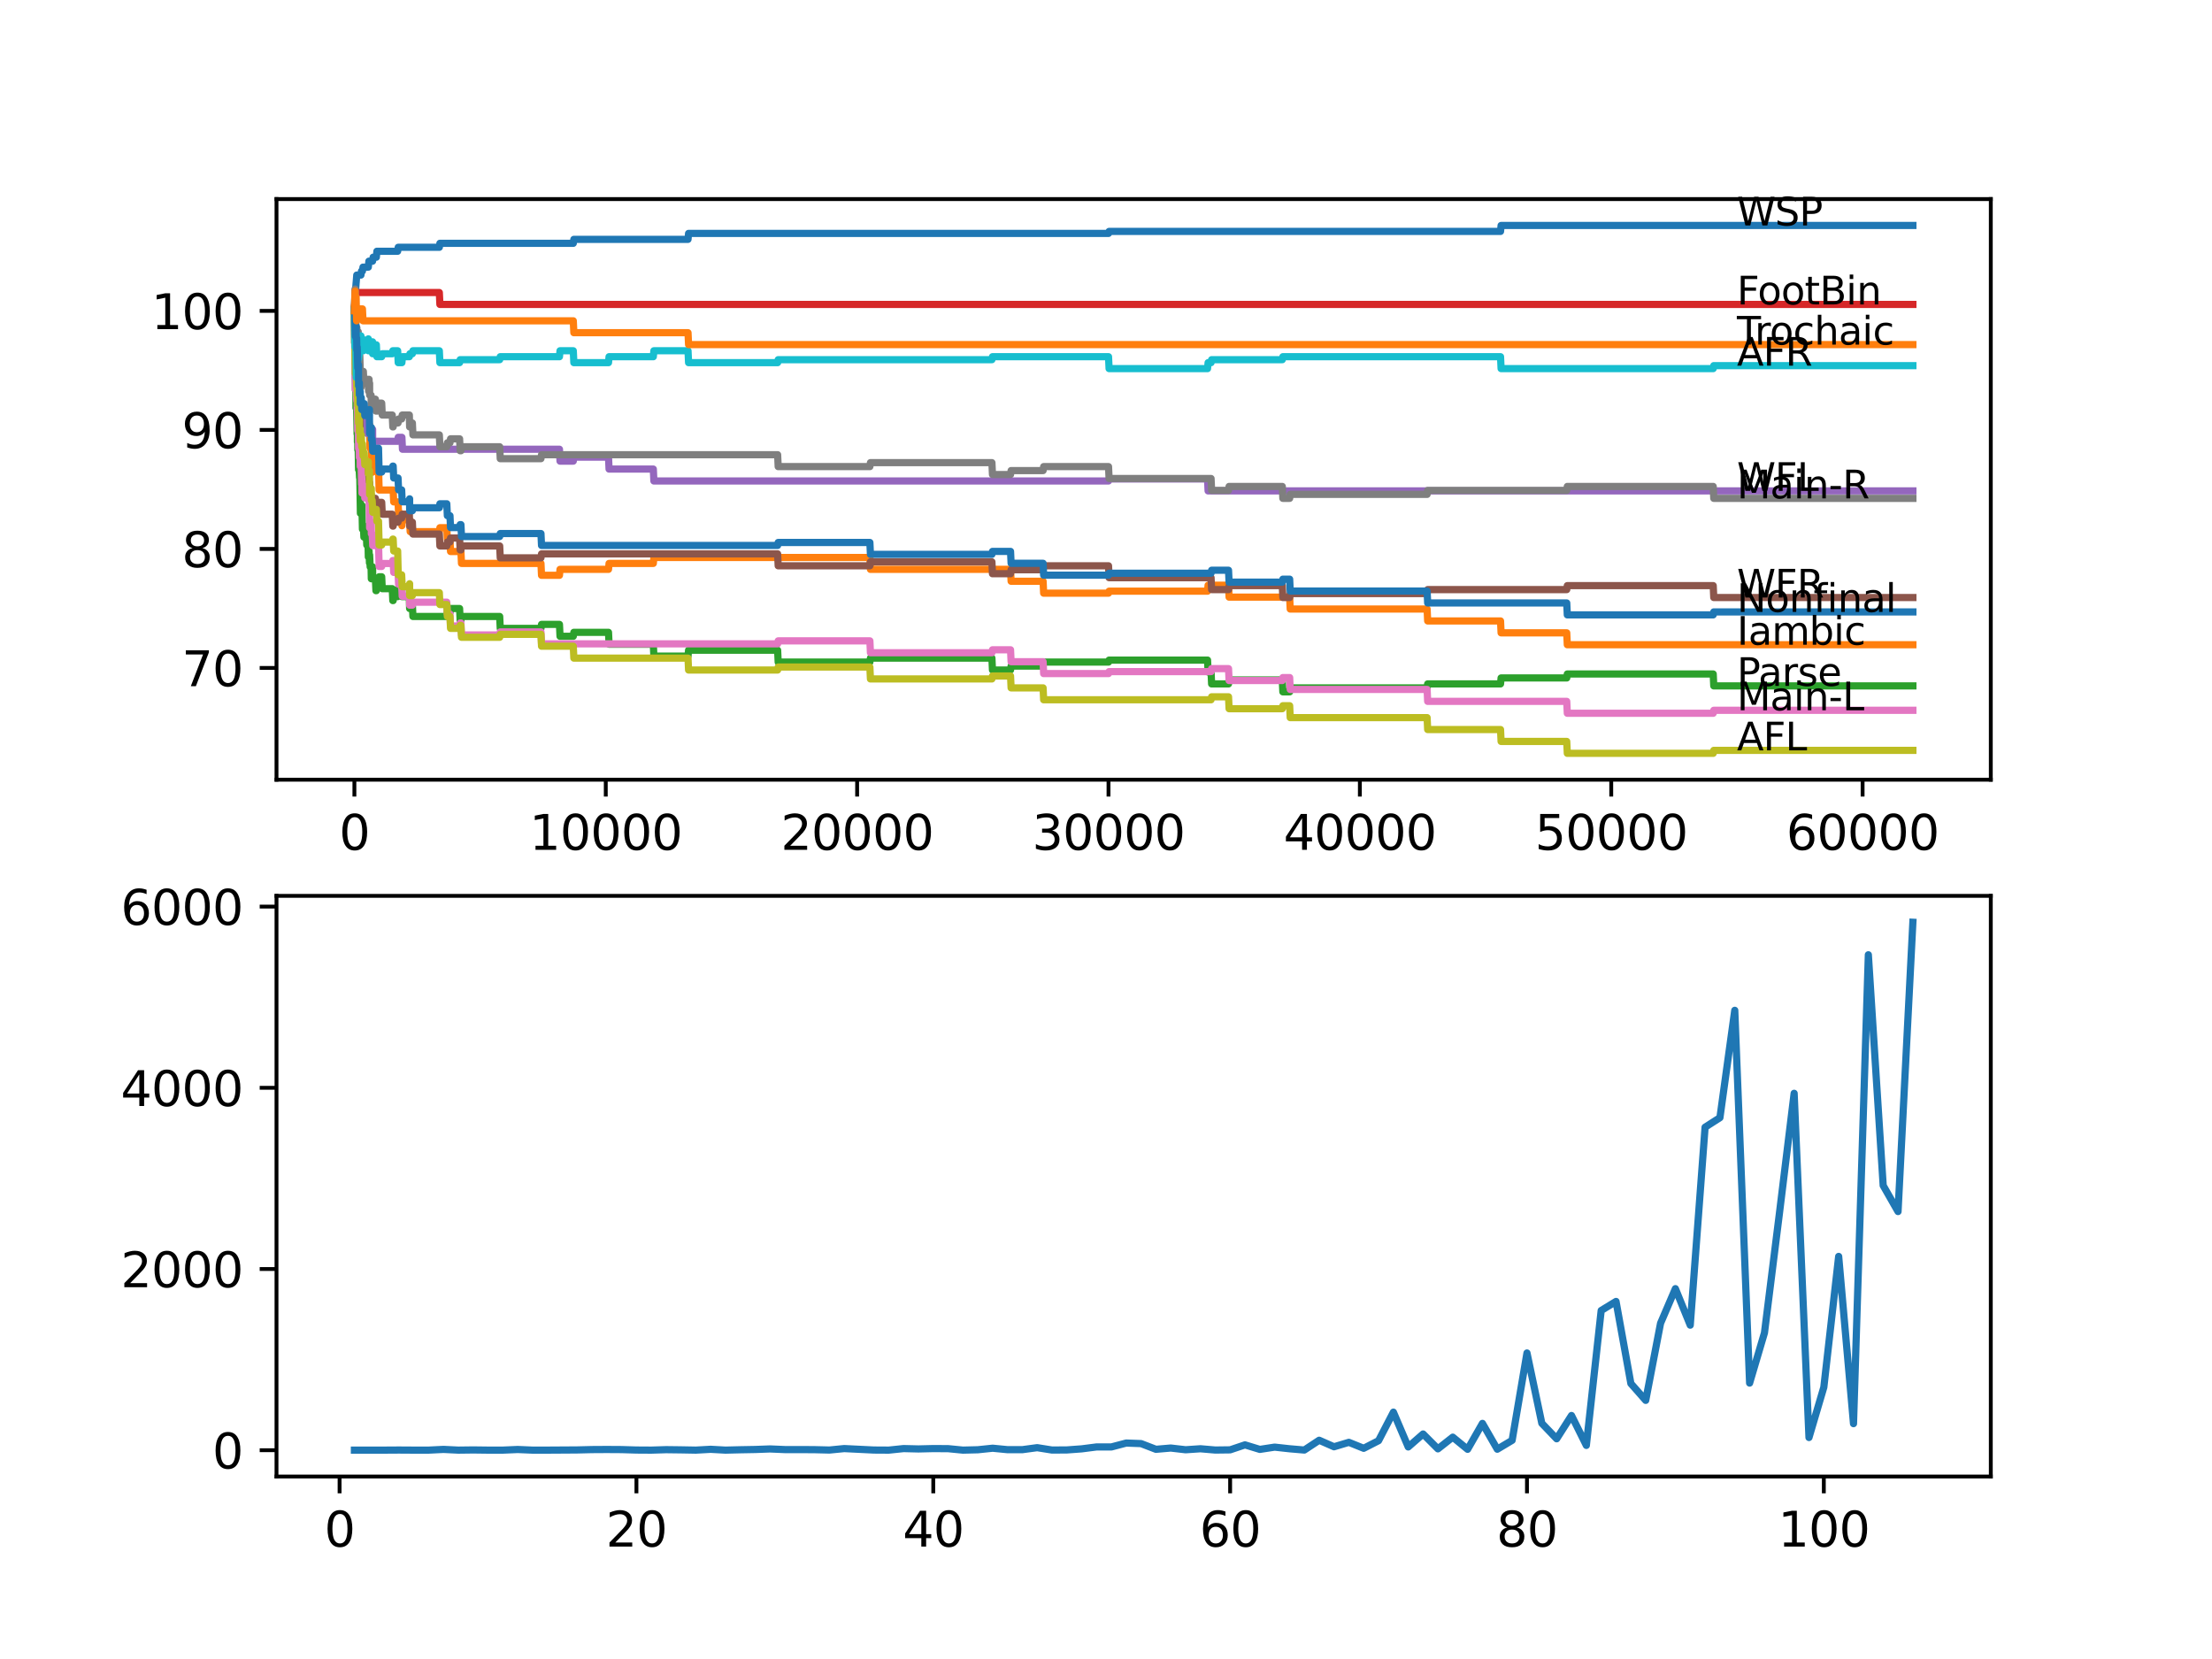<?xml version="1.0" encoding="utf-8" standalone="no"?>
<!DOCTYPE svg PUBLIC "-//W3C//DTD SVG 1.1//EN"
  "http://www.w3.org/Graphics/SVG/1.1/DTD/svg11.dtd">
<svg xmlns:xlink="http://www.w3.org/1999/xlink" width="460.8pt" height="345.6pt" viewBox="0 0 460.8 345.6" xmlns="http://www.w3.org/2000/svg" version="1.1">
 <defs>
  <style type="text/css">*{stroke-linejoin: round; stroke-linecap: butt}</style>
 </defs>
 <g id="figure_1">
  <g id="patch_1">
   <path d="M 0 345.6 
L 460.8 345.6 
L 460.8 0 
L 0 0 
z
" style="fill: #ffffff"/>
  </g>
  <g id="axes_1">
   <g id="patch_2">
    <path d="M 57.6 162.432 
L 414.72 162.432 
L 414.72 41.472 
L 57.6 41.472 
z
" style="fill: #ffffff"/>
   </g>
   <g id="matplotlib.axis_1">
    <g id="xtick_1">
     <g id="line2d_1">
      <defs>
       <path id="mea6590e36d" d="M 0 0 
L 0 3.5 
" style="stroke: #000000; stroke-width: 0.8"/>
      </defs>
      <g>
       <use xlink:href="#mea6590e36d" x="73.827" y="162.432" style="stroke: #000000; stroke-width: 0.8"/>
      </g>
     </g>
     <g id="text_1">
      <!-- 0 -->
      <g transform="translate(70.646 177.03)scale(0.1 -0.1)">
       <defs>
        <path id="DejaVuSans-30" d="M 2034 4250 
Q 1547 4250 1301 3770 
Q 1056 3291 1056 2328 
Q 1056 1369 1301 889 
Q 1547 409 2034 409 
Q 2525 409 2770 889 
Q 3016 1369 3016 2328 
Q 3016 3291 2770 3770 
Q 2525 4250 2034 4250 
z
M 2034 4750 
Q 2819 4750 3233 4129 
Q 3647 3509 3647 2328 
Q 3647 1150 3233 529 
Q 2819 -91 2034 -91 
Q 1250 -91 836 529 
Q 422 1150 422 2328 
Q 422 3509 836 4129 
Q 1250 4750 2034 4750 
z
" transform="scale(0.016)"/>
       </defs>
       <use xlink:href="#DejaVuSans-30"/>
      </g>
     </g>
    </g>
    <g id="xtick_2">
     <g id="line2d_2">
      <g>
       <use xlink:href="#mea6590e36d" x="126.192" y="162.432" style="stroke: #000000; stroke-width: 0.8"/>
      </g>
     </g>
     <g id="text_2">
      <!-- 10000 -->
      <g transform="translate(110.286 177.03)scale(0.1 -0.1)">
       <defs>
        <path id="DejaVuSans-31" d="M 794 531 
L 1825 531 
L 1825 4091 
L 703 3866 
L 703 4441 
L 1819 4666 
L 2450 4666 
L 2450 531 
L 3481 531 
L 3481 0 
L 794 0 
L 794 531 
z
" transform="scale(0.016)"/>
       </defs>
       <use xlink:href="#DejaVuSans-31"/>
       <use xlink:href="#DejaVuSans-30" x="63.623"/>
       <use xlink:href="#DejaVuSans-30" x="127.246"/>
       <use xlink:href="#DejaVuSans-30" x="190.869"/>
       <use xlink:href="#DejaVuSans-30" x="254.492"/>
      </g>
     </g>
    </g>
    <g id="xtick_3">
     <g id="line2d_3">
      <g>
       <use xlink:href="#mea6590e36d" x="178.556" y="162.432" style="stroke: #000000; stroke-width: 0.8"/>
      </g>
     </g>
     <g id="text_3">
      <!-- 20000 -->
      <g transform="translate(162.65 177.03)scale(0.1 -0.1)">
       <defs>
        <path id="DejaVuSans-32" d="M 1228 531 
L 3431 531 
L 3431 0 
L 469 0 
L 469 531 
Q 828 903 1448 1529 
Q 2069 2156 2228 2338 
Q 2531 2678 2651 2914 
Q 2772 3150 2772 3378 
Q 2772 3750 2511 3984 
Q 2250 4219 1831 4219 
Q 1534 4219 1204 4116 
Q 875 4013 500 3803 
L 500 4441 
Q 881 4594 1212 4672 
Q 1544 4750 1819 4750 
Q 2544 4750 2975 4387 
Q 3406 4025 3406 3419 
Q 3406 3131 3298 2873 
Q 3191 2616 2906 2266 
Q 2828 2175 2409 1742 
Q 1991 1309 1228 531 
z
" transform="scale(0.016)"/>
       </defs>
       <use xlink:href="#DejaVuSans-32"/>
       <use xlink:href="#DejaVuSans-30" x="63.623"/>
       <use xlink:href="#DejaVuSans-30" x="127.246"/>
       <use xlink:href="#DejaVuSans-30" x="190.869"/>
       <use xlink:href="#DejaVuSans-30" x="254.492"/>
      </g>
     </g>
    </g>
    <g id="xtick_4">
     <g id="line2d_4">
      <g>
       <use xlink:href="#mea6590e36d" x="230.921" y="162.432" style="stroke: #000000; stroke-width: 0.8"/>
      </g>
     </g>
     <g id="text_4">
      <!-- 30000 -->
      <g transform="translate(215.015 177.03)scale(0.1 -0.1)">
       <defs>
        <path id="DejaVuSans-33" d="M 2597 2516 
Q 3050 2419 3304 2112 
Q 3559 1806 3559 1356 
Q 3559 666 3084 287 
Q 2609 -91 1734 -91 
Q 1441 -91 1130 -33 
Q 819 25 488 141 
L 488 750 
Q 750 597 1062 519 
Q 1375 441 1716 441 
Q 2309 441 2620 675 
Q 2931 909 2931 1356 
Q 2931 1769 2642 2001 
Q 2353 2234 1838 2234 
L 1294 2234 
L 1294 2753 
L 1863 2753 
Q 2328 2753 2575 2939 
Q 2822 3125 2822 3475 
Q 2822 3834 2567 4026 
Q 2313 4219 1838 4219 
Q 1578 4219 1281 4162 
Q 984 4106 628 3988 
L 628 4550 
Q 988 4650 1302 4700 
Q 1616 4750 1894 4750 
Q 2613 4750 3031 4423 
Q 3450 4097 3450 3541 
Q 3450 3153 3228 2886 
Q 3006 2619 2597 2516 
z
" transform="scale(0.016)"/>
       </defs>
       <use xlink:href="#DejaVuSans-33"/>
       <use xlink:href="#DejaVuSans-30" x="63.623"/>
       <use xlink:href="#DejaVuSans-30" x="127.246"/>
       <use xlink:href="#DejaVuSans-30" x="190.869"/>
       <use xlink:href="#DejaVuSans-30" x="254.492"/>
      </g>
     </g>
    </g>
    <g id="xtick_5">
     <g id="line2d_5">
      <g>
       <use xlink:href="#mea6590e36d" x="283.285" y="162.432" style="stroke: #000000; stroke-width: 0.8"/>
      </g>
     </g>
     <g id="text_5">
      <!-- 40000 -->
      <g transform="translate(267.379 177.03)scale(0.1 -0.1)">
       <defs>
        <path id="DejaVuSans-34" d="M 2419 4116 
L 825 1625 
L 2419 1625 
L 2419 4116 
z
M 2253 4666 
L 3047 4666 
L 3047 1625 
L 3713 1625 
L 3713 1100 
L 3047 1100 
L 3047 0 
L 2419 0 
L 2419 1100 
L 313 1100 
L 313 1709 
L 2253 4666 
z
" transform="scale(0.016)"/>
       </defs>
       <use xlink:href="#DejaVuSans-34"/>
       <use xlink:href="#DejaVuSans-30" x="63.623"/>
       <use xlink:href="#DejaVuSans-30" x="127.246"/>
       <use xlink:href="#DejaVuSans-30" x="190.869"/>
       <use xlink:href="#DejaVuSans-30" x="254.492"/>
      </g>
     </g>
    </g>
    <g id="xtick_6">
     <g id="line2d_6">
      <g>
       <use xlink:href="#mea6590e36d" x="335.65" y="162.432" style="stroke: #000000; stroke-width: 0.8"/>
      </g>
     </g>
     <g id="text_6">
      <!-- 50000 -->
      <g transform="translate(319.744 177.03)scale(0.1 -0.1)">
       <defs>
        <path id="DejaVuSans-35" d="M 691 4666 
L 3169 4666 
L 3169 4134 
L 1269 4134 
L 1269 2991 
Q 1406 3038 1543 3061 
Q 1681 3084 1819 3084 
Q 2600 3084 3056 2656 
Q 3513 2228 3513 1497 
Q 3513 744 3044 326 
Q 2575 -91 1722 -91 
Q 1428 -91 1123 -41 
Q 819 9 494 109 
L 494 744 
Q 775 591 1075 516 
Q 1375 441 1709 441 
Q 2250 441 2565 725 
Q 2881 1009 2881 1497 
Q 2881 1984 2565 2268 
Q 2250 2553 1709 2553 
Q 1456 2553 1204 2497 
Q 953 2441 691 2322 
L 691 4666 
z
" transform="scale(0.016)"/>
       </defs>
       <use xlink:href="#DejaVuSans-35"/>
       <use xlink:href="#DejaVuSans-30" x="63.623"/>
       <use xlink:href="#DejaVuSans-30" x="127.246"/>
       <use xlink:href="#DejaVuSans-30" x="190.869"/>
       <use xlink:href="#DejaVuSans-30" x="254.492"/>
      </g>
     </g>
    </g>
    <g id="xtick_7">
     <g id="line2d_7">
      <g>
       <use xlink:href="#mea6590e36d" x="388.014" y="162.432" style="stroke: #000000; stroke-width: 0.8"/>
      </g>
     </g>
     <g id="text_7">
      <!-- 60000 -->
      <g transform="translate(372.108 177.03)scale(0.1 -0.1)">
       <defs>
        <path id="DejaVuSans-36" d="M 2113 2584 
Q 1688 2584 1439 2293 
Q 1191 2003 1191 1497 
Q 1191 994 1439 701 
Q 1688 409 2113 409 
Q 2538 409 2786 701 
Q 3034 994 3034 1497 
Q 3034 2003 2786 2293 
Q 2538 2584 2113 2584 
z
M 3366 4563 
L 3366 3988 
Q 3128 4100 2886 4159 
Q 2644 4219 2406 4219 
Q 1781 4219 1451 3797 
Q 1122 3375 1075 2522 
Q 1259 2794 1537 2939 
Q 1816 3084 2150 3084 
Q 2853 3084 3261 2657 
Q 3669 2231 3669 1497 
Q 3669 778 3244 343 
Q 2819 -91 2113 -91 
Q 1303 -91 875 529 
Q 447 1150 447 2328 
Q 447 3434 972 4092 
Q 1497 4750 2381 4750 
Q 2619 4750 2861 4703 
Q 3103 4656 3366 4563 
z
" transform="scale(0.016)"/>
       </defs>
       <use xlink:href="#DejaVuSans-36"/>
       <use xlink:href="#DejaVuSans-30" x="63.623"/>
       <use xlink:href="#DejaVuSans-30" x="127.246"/>
       <use xlink:href="#DejaVuSans-30" x="190.869"/>
       <use xlink:href="#DejaVuSans-30" x="254.492"/>
      </g>
     </g>
    </g>
   </g>
   <g id="matplotlib.axis_2">
    <g id="ytick_1">
     <g id="line2d_8">
      <defs>
       <path id="md971cb20fe" d="M 0 0 
L -3.5 0 
" style="stroke: #000000; stroke-width: 0.8"/>
      </defs>
      <g>
       <use xlink:href="#md971cb20fe" x="57.6" y="139.147" style="stroke: #000000; stroke-width: 0.8"/>
      </g>
     </g>
     <g id="text_8">
      <!-- 70 -->
      <g transform="translate(37.875 142.946)scale(0.1 -0.1)">
       <defs>
        <path id="DejaVuSans-37" d="M 525 4666 
L 3525 4666 
L 3525 4397 
L 1831 0 
L 1172 0 
L 2766 4134 
L 525 4134 
L 525 4666 
z
" transform="scale(0.016)"/>
       </defs>
       <use xlink:href="#DejaVuSans-37"/>
       <use xlink:href="#DejaVuSans-30" x="63.623"/>
      </g>
     </g>
    </g>
    <g id="ytick_2">
     <g id="line2d_9">
      <g>
       <use xlink:href="#md971cb20fe" x="57.6" y="114.352" style="stroke: #000000; stroke-width: 0.8"/>
      </g>
     </g>
     <g id="text_9">
      <!-- 80 -->
      <g transform="translate(37.875 118.151)scale(0.1 -0.1)">
       <defs>
        <path id="DejaVuSans-38" d="M 2034 2216 
Q 1584 2216 1326 1975 
Q 1069 1734 1069 1313 
Q 1069 891 1326 650 
Q 1584 409 2034 409 
Q 2484 409 2743 651 
Q 3003 894 3003 1313 
Q 3003 1734 2745 1975 
Q 2488 2216 2034 2216 
z
M 1403 2484 
Q 997 2584 770 2862 
Q 544 3141 544 3541 
Q 544 4100 942 4425 
Q 1341 4750 2034 4750 
Q 2731 4750 3128 4425 
Q 3525 4100 3525 3541 
Q 3525 3141 3298 2862 
Q 3072 2584 2669 2484 
Q 3125 2378 3379 2068 
Q 3634 1759 3634 1313 
Q 3634 634 3220 271 
Q 2806 -91 2034 -91 
Q 1263 -91 848 271 
Q 434 634 434 1313 
Q 434 1759 690 2068 
Q 947 2378 1403 2484 
z
M 1172 3481 
Q 1172 3119 1398 2916 
Q 1625 2713 2034 2713 
Q 2441 2713 2670 2916 
Q 2900 3119 2900 3481 
Q 2900 3844 2670 4047 
Q 2441 4250 2034 4250 
Q 1625 4250 1398 4047 
Q 1172 3844 1172 3481 
z
" transform="scale(0.016)"/>
       </defs>
       <use xlink:href="#DejaVuSans-38"/>
       <use xlink:href="#DejaVuSans-30" x="63.623"/>
      </g>
     </g>
    </g>
    <g id="ytick_3">
     <g id="line2d_10">
      <g>
       <use xlink:href="#md971cb20fe" x="57.6" y="89.558" style="stroke: #000000; stroke-width: 0.8"/>
      </g>
     </g>
     <g id="text_10">
      <!-- 90 -->
      <g transform="translate(37.875 93.357)scale(0.1 -0.1)">
       <defs>
        <path id="DejaVuSans-39" d="M 703 97 
L 703 672 
Q 941 559 1184 500 
Q 1428 441 1663 441 
Q 2288 441 2617 861 
Q 2947 1281 2994 2138 
Q 2813 1869 2534 1725 
Q 2256 1581 1919 1581 
Q 1219 1581 811 2004 
Q 403 2428 403 3163 
Q 403 3881 828 4315 
Q 1253 4750 1959 4750 
Q 2769 4750 3195 4129 
Q 3622 3509 3622 2328 
Q 3622 1225 3098 567 
Q 2575 -91 1691 -91 
Q 1453 -91 1209 -44 
Q 966 3 703 97 
z
M 1959 2075 
Q 2384 2075 2632 2365 
Q 2881 2656 2881 3163 
Q 2881 3666 2632 3958 
Q 2384 4250 1959 4250 
Q 1534 4250 1286 3958 
Q 1038 3666 1038 3163 
Q 1038 2656 1286 2365 
Q 1534 2075 1959 2075 
z
" transform="scale(0.016)"/>
       </defs>
       <use xlink:href="#DejaVuSans-39"/>
       <use xlink:href="#DejaVuSans-30" x="63.623"/>
      </g>
     </g>
    </g>
    <g id="ytick_4">
     <g id="line2d_11">
      <g>
       <use xlink:href="#md971cb20fe" x="57.6" y="64.763" style="stroke: #000000; stroke-width: 0.8"/>
      </g>
     </g>
     <g id="text_11">
      <!-- 100 -->
      <g transform="translate(31.512 68.562)scale(0.1 -0.1)">
       <use xlink:href="#DejaVuSans-31"/>
       <use xlink:href="#DejaVuSans-30" x="63.623"/>
       <use xlink:href="#DejaVuSans-30" x="127.246"/>
      </g>
     </g>
    </g>
   </g>
   <g id="line2d_12">
    <path d="M 73.833 64.763 
L 73.969 60.631 
L 74.063 60.631 
L 74.184 58.954 
L 74.189 58.954 
L 74.32 57.301 
L 75.189 57.301 
L 75.304 56.475 
L 75.503 56.475 
L 75.618 55.648 
L 76.728 55.648 
L 76.844 54.409 
L 77.613 54.409 
L 77.729 53.582 
L 78.399 53.582 
L 78.514 52.342 
L 82.839 52.342 
L 82.955 51.516 
L 91.521 51.516 
L 91.637 50.689 
L 119.426 50.689 
L 119.542 49.863 
L 143.326 49.863 
L 143.441 48.623 
L 230.926 48.623 
L 231.041 48.21 
L 312.589 48.21 
L 312.704 46.97 
L 398.487 46.97 
L 398.487 46.97 
" clip-path="url(#pb4a44203f2)" style="fill: none; stroke: #1f77b4; stroke-width: 1.5; stroke-linecap: square"/>
   </g>
   <g id="line2d_13">
    <path d="M 73.833 64.763 
L 73.859 64.763 
L 73.869 63.523 
L 73.922 68.482 
L 73.958 67.036 
L 73.99 67.036 
L 74 66.54 
L 74.016 71.499 
L 74.053 71.499 
L 74.063 71.499 
L 74.178 75.218 
L 74.189 75.218 
L 74.273 73.565 
L 74.278 76.045 
L 74.288 76.045 
L 74.414 76.045 
L 74.534 81.004 
L 74.692 81.004 
L 74.807 83.483 
L 75.189 83.483 
L 75.309 88.442 
L 75.425 88.442 
L 75.54 87.202 
L 75.88 87.202 
L 75.995 89.682 
L 76.294 89.682 
L 76.409 88.442 
L 76.964 88.442 
L 77.085 93.401 
L 77.352 93.401 
L 77.467 95.88 
L 77.53 95.88 
L 77.624 98.36 
L 77.64 97.12 
L 78.854 97.12 
L 78.975 102.079 
L 81.902 102.079 
L 82.017 104.558 
L 82.918 104.558 
L 83.033 107.038 
L 83.672 107.038 
L 83.724 109.517 
L 83.782 108.278 
L 85.332 108.278 
L 85.447 110.757 
L 91.521 110.757 
L 91.637 109.931 
L 93.077 109.931 
L 93.192 112.41 
L 93.736 112.41 
L 93.852 114.889 
L 96.02 114.889 
L 96.135 117.369 
L 112.692 117.369 
L 112.808 119.848 
L 116.546 119.848 
L 116.662 118.609 
L 126.763 118.609 
L 126.878 117.369 
L 136.099 117.369 
L 136.215 116.129 
L 181.211 116.129 
L 181.327 118.609 
L 210.514 118.609 
L 210.63 121.088 
L 217.296 121.088 
L 217.411 123.567 
L 230.926 123.567 
L 231.041 123.154 
L 251.553 123.154 
L 251.668 121.915 
L 255.925 121.915 
L 256.04 124.394 
L 268.66 124.394 
L 268.775 126.873 
L 297.293 126.873 
L 297.408 129.353 
L 312.589 129.353 
L 312.704 131.832 
L 326.381 131.832 
L 326.497 134.312 
L 398.487 134.312 
L 398.487 134.312 
" clip-path="url(#pb4a44203f2)" style="fill: none; stroke: #ff7f0e; stroke-width: 1.5; stroke-linecap: square"/>
   </g>
   <g id="line2d_14">
    <path d="M 73.833 64.763 
L 73.838 63.937 
L 73.864 71.375 
L 73.906 70.549 
L 73.917 70.549 
L 73.922 70.053 
L 73.953 75.012 
L 73.979 75.012 
L 73.99 75.012 
L 74.063 81.334 
L 74.11 80.012 
L 74.142 80.012 
L 74.157 84.971 
L 74.257 82.964 
L 74.267 82.964 
L 74.393 90.402 
L 74.414 90.402 
L 74.451 89.575 
L 74.456 92.055 
L 74.513 92.055 
L 74.519 92.055 
L 74.529 91.228 
L 74.534 93.708 
L 74.618 93.708 
L 74.623 93.708 
L 74.692 97.84 
L 74.739 97.014 
L 74.786 97.014 
L 74.901 99.493 
L 74.953 99.493 
L 75.079 106.932 
L 75.189 106.932 
L 75.309 105.279 
L 75.398 105.279 
L 75.503 110.237 
L 75.514 109.411 
L 75.692 109.411 
L 75.807 111.89 
L 75.88 111.89 
L 75.995 111.064 
L 76.294 111.064 
L 76.409 113.543 
L 76.676 113.543 
L 76.728 116.023 
L 76.786 114.783 
L 76.88 114.783 
L 76.964 117.263 
L 76.99 115.61 
L 76.996 115.61 
L 77.111 118.089 
L 77.304 118.089 
L 77.352 120.569 
L 77.414 119.742 
L 77.53 119.742 
L 77.624 118.089 
L 77.629 120.569 
L 77.634 120.569 
L 78.2 120.569 
L 78.315 123.048 
L 78.399 123.048 
L 78.514 121.808 
L 78.854 121.808 
L 78.975 120.155 
L 79.514 120.155 
L 79.629 122.635 
L 81.714 122.635 
L 81.829 125.114 
L 81.902 125.114 
L 82.017 124.288 
L 82.839 124.288 
L 82.96 122.635 
L 83.672 122.635 
L 83.724 121.808 
L 83.73 124.288 
L 83.772 124.288 
L 85.274 124.288 
L 85.332 126.767 
L 85.384 125.941 
L 85.903 125.941 
L 86.018 128.42 
L 93.077 128.42 
L 93.192 127.594 
L 93.736 127.594 
L 93.852 126.767 
L 95.742 126.767 
L 95.857 129.247 
L 96.02 129.247 
L 96.135 128.42 
L 104.094 128.42 
L 104.209 130.9 
L 112.692 130.9 
L 112.808 130.073 
L 116.546 130.073 
L 116.662 132.553 
L 119.426 132.553 
L 119.542 131.726 
L 126.763 131.726 
L 126.878 134.206 
L 136.099 134.206 
L 136.215 136.685 
L 143.326 136.685 
L 143.441 135.445 
L 161.994 135.445 
L 162.109 137.925 
L 181.211 137.925 
L 181.327 137.098 
L 206.634 137.098 
L 206.749 139.578 
L 210.514 139.578 
L 210.63 138.751 
L 217.296 138.751 
L 217.411 137.925 
L 230.926 137.925 
L 231.041 137.511 
L 251.553 137.511 
L 251.668 139.991 
L 252.286 139.991 
L 252.401 142.47 
L 255.925 142.47 
L 256.04 141.644 
L 267.126 141.644 
L 267.241 144.123 
L 268.66 144.123 
L 268.775 143.297 
L 297.293 143.297 
L 297.408 142.47 
L 312.589 142.47 
L 312.704 141.231 
L 326.381 141.231 
L 326.497 140.404 
L 356.894 140.404 
L 357.009 142.884 
L 398.487 142.884 
L 398.487 142.884 
" clip-path="url(#pb4a44203f2)" style="fill: none; stroke: #2ca02c; stroke-width: 1.5; stroke-linecap: square"/>
   </g>
   <g id="line2d_15">
    <path d="M 73.833 64.763 
L 73.848 64.763 
L 73.969 61.788 
L 74.011 61.788 
L 74.126 61.292 
L 74.157 61.292 
L 74.273 60.938 
L 91.521 60.938 
L 91.637 63.417 
L 398.487 63.417 
L 398.487 63.417 
" clip-path="url(#pb4a44203f2)" style="fill: none; stroke: #d62728; stroke-width: 1.5; stroke-linecap: square"/>
   </g>
   <g id="line2d_16">
    <path d="M 73.833 64.763 
L 73.848 64.763 
L 73.974 73.855 
L 73.99 73.855 
L 73.995 73.359 
L 74 75.838 
L 74.084 75.012 
L 74.105 75.012 
L 74.152 74.516 
L 74.157 76.995 
L 74.199 76.228 
L 74.267 76.228 
L 74.388 81.187 
L 74.529 81.187 
L 74.644 83.666 
L 75.042 83.666 
L 75.158 86.146 
L 75.189 86.146 
L 75.304 85.319 
L 75.425 85.319 
L 75.54 87.798 
L 76.294 87.798 
L 76.409 90.278 
L 77.613 90.278 
L 77.624 89.451 
L 77.629 91.931 
L 77.713 91.931 
L 82.839 91.931 
L 82.955 91.104 
L 83.724 91.104 
L 83.84 93.584 
L 116.546 93.584 
L 116.662 96.063 
L 119.426 96.063 
L 119.542 95.237 
L 126.763 95.237 
L 126.878 97.716 
L 136.099 97.716 
L 136.215 100.196 
L 230.926 100.196 
L 231.041 99.782 
L 251.553 99.782 
L 251.668 102.262 
L 398.487 102.262 
L 398.487 102.262 
" clip-path="url(#pb4a44203f2)" style="fill: none; stroke: #9467bd; stroke-width: 1.5; stroke-linecap: square"/>
   </g>
   <g id="line2d_17">
    <path d="M 73.833 64.763 
L 73.838 64.763 
L 73.937 69.722 
L 73.953 68.482 
L 73.99 68.482 
L 74.11 75.301 
L 74.142 75.301 
L 74.189 80.26 
L 74.262 79.847 
L 74.299 79.847 
L 74.341 79.02 
L 74.346 81.499 
L 74.398 81.499 
L 74.414 81.499 
L 74.451 80.673 
L 74.456 83.152 
L 74.513 83.152 
L 74.519 83.152 
L 74.623 82.326 
L 74.692 86.458 
L 74.739 85.632 
L 74.786 85.632 
L 74.859 88.111 
L 74.896 87.285 
L 74.953 87.285 
L 75.069 91.417 
L 75.074 91.417 
L 75.189 93.897 
L 75.252 93.897 
L 75.367 93.07 
L 75.398 93.07 
L 75.514 95.55 
L 75.692 95.55 
L 75.807 98.029 
L 75.88 98.029 
L 75.995 97.203 
L 76.676 97.203 
L 76.791 99.682 
L 76.88 99.682 
L 76.964 102.162 
L 76.99 100.509 
L 76.996 100.509 
L 77.111 102.988 
L 77.304 102.988 
L 77.352 105.468 
L 77.414 104.641 
L 77.53 104.641 
L 77.645 103.815 
L 78.2 103.815 
L 78.315 106.294 
L 78.854 106.294 
L 78.975 104.641 
L 79.514 104.641 
L 79.629 107.12 
L 81.714 107.12 
L 81.829 109.6 
L 81.902 109.6 
L 82.017 108.773 
L 82.918 108.773 
L 83.033 107.947 
L 83.672 107.947 
L 83.787 107.12 
L 85.274 107.12 
L 85.332 109.6 
L 85.384 108.773 
L 85.903 108.773 
L 86.018 111.253 
L 91.521 111.253 
L 91.637 113.732 
L 93.077 113.732 
L 93.192 112.906 
L 93.736 112.906 
L 93.852 112.079 
L 95.742 112.079 
L 95.857 114.559 
L 96.02 114.559 
L 96.135 113.732 
L 104.094 113.732 
L 104.209 116.212 
L 112.692 116.212 
L 112.808 115.385 
L 161.994 115.385 
L 162.109 117.865 
L 181.211 117.865 
L 181.327 117.038 
L 206.634 117.038 
L 206.749 119.518 
L 210.514 119.518 
L 210.63 118.691 
L 217.296 118.691 
L 217.411 117.865 
L 230.926 117.865 
L 231.041 120.344 
L 252.286 120.344 
L 252.401 122.824 
L 255.925 122.824 
L 256.04 121.997 
L 267.126 121.997 
L 267.241 124.477 
L 268.66 124.477 
L 268.775 123.65 
L 297.293 123.65 
L 297.408 122.824 
L 326.381 122.824 
L 326.497 121.997 
L 356.894 121.997 
L 357.009 124.477 
L 398.487 124.477 
L 398.487 124.477 
" clip-path="url(#pb4a44203f2)" style="fill: none; stroke: #8c564b; stroke-width: 1.5; stroke-linecap: square"/>
   </g>
   <g id="line2d_18">
    <path d="M 73.833 64.763 
L 73.974 79.144 
L 73.99 79.144 
L 74 78.648 
L 74.006 81.128 
L 74.089 80.012 
L 74.105 80.012 
L 74.189 78.542 
L 74.194 81.021 
L 74.205 81.021 
L 74.21 81.021 
L 74.325 83.501 
L 74.341 83.501 
L 74.414 82.881 
L 74.419 85.36 
L 74.435 85.36 
L 74.451 85.36 
L 74.487 84.74 
L 74.524 89.699 
L 74.623 89.699 
L 74.676 89.08 
L 74.697 93.419 
L 74.702 93.419 
L 74.786 93.419 
L 74.859 92.799 
L 74.864 95.278 
L 74.88 95.278 
L 74.953 95.278 
L 75.042 94.658 
L 75.048 97.138 
L 75.053 96.518 
L 75.074 96.518 
L 75.189 95.898 
L 75.22 95.898 
L 75.341 100.857 
L 75.398 100.857 
L 75.409 100.237 
L 75.414 102.716 
L 75.493 102.716 
L 75.503 102.716 
L 75.618 101.89 
L 75.692 101.89 
L 75.807 101.27 
L 75.88 101.27 
L 75.995 103.75 
L 76.676 103.75 
L 76.791 103.13 
L 76.854 103.13 
L 76.969 107.469 
L 76.975 107.469 
L 76.996 109.948 
L 77.085 109.328 
L 77.304 109.328 
L 77.352 108.709 
L 77.357 111.188 
L 77.399 111.188 
L 77.53 111.188 
L 77.645 113.667 
L 78.2 113.667 
L 78.315 113.048 
L 78.854 113.048 
L 78.975 118.006 
L 79.514 118.006 
L 79.629 117.387 
L 81.714 117.387 
L 81.829 116.767 
L 81.902 116.767 
L 82.017 119.246 
L 82.918 119.246 
L 83.033 121.726 
L 83.672 121.726 
L 83.787 124.205 
L 85.274 124.205 
L 85.332 123.585 
L 85.337 126.065 
L 85.369 126.065 
L 85.903 126.065 
L 86.018 125.445 
L 93.077 125.445 
L 93.192 127.924 
L 93.736 127.924 
L 93.852 130.404 
L 95.742 130.404 
L 95.857 129.784 
L 96.02 129.784 
L 96.135 132.263 
L 104.094 132.263 
L 104.209 131.643 
L 112.692 131.643 
L 112.808 134.123 
L 161.994 134.123 
L 162.109 133.503 
L 181.211 133.503 
L 181.327 135.982 
L 206.634 135.982 
L 206.749 135.363 
L 210.514 135.363 
L 210.63 137.842 
L 217.296 137.842 
L 217.411 140.321 
L 230.926 140.321 
L 231.041 139.908 
L 252.286 139.908 
L 252.401 139.288 
L 255.925 139.288 
L 256.04 141.768 
L 267.126 141.768 
L 267.241 141.148 
L 268.66 141.148 
L 268.775 143.627 
L 297.293 143.627 
L 297.408 146.107 
L 326.381 146.107 
L 326.497 148.586 
L 356.894 148.586 
L 357.009 147.966 
L 398.487 147.966 
L 398.487 147.966 
" clip-path="url(#pb4a44203f2)" style="fill: none; stroke: #e377c2; stroke-width: 1.5; stroke-linecap: square"/>
   </g>
   <g id="line2d_19">
    <path d="M 73.833 64.763 
L 73.843 64.763 
L 73.964 60.218 
L 73.99 60.218 
L 74.11 67.036 
L 74.142 67.036 
L 74.189 71.995 
L 74.257 69.102 
L 74.299 69.102 
L 74.341 68.276 
L 74.346 70.755 
L 74.398 70.755 
L 74.414 70.755 
L 74.456 72.408 
L 74.534 69.102 
L 74.623 69.102 
L 74.692 73.235 
L 74.739 72.408 
L 74.786 72.408 
L 74.859 74.888 
L 74.896 74.061 
L 74.953 74.061 
L 75.069 78.194 
L 75.074 78.194 
L 75.189 80.673 
L 75.22 80.673 
L 75.336 77.367 
L 75.398 77.367 
L 75.409 79.847 
L 75.508 77.367 
L 75.692 77.367 
L 75.807 79.847 
L 75.88 79.847 
L 75.995 79.02 
L 76.676 79.02 
L 76.791 81.499 
L 76.854 81.499 
L 76.88 79.02 
L 76.964 81.499 
L 76.996 79.847 
L 77.001 82.326 
L 77.069 82.326 
L 77.304 82.326 
L 77.352 84.805 
L 77.414 83.979 
L 77.53 83.979 
L 77.645 83.152 
L 78.2 83.152 
L 78.315 85.632 
L 78.854 85.632 
L 78.975 83.979 
L 79.514 83.979 
L 79.629 86.458 
L 81.714 86.458 
L 81.829 88.938 
L 81.902 88.938 
L 82.017 88.111 
L 82.918 88.111 
L 83.033 87.285 
L 83.672 87.285 
L 83.787 86.458 
L 85.274 86.458 
L 85.332 88.938 
L 85.384 88.111 
L 85.903 88.111 
L 86.018 90.591 
L 91.521 90.591 
L 91.637 93.07 
L 93.077 93.07 
L 93.192 92.244 
L 93.736 92.244 
L 93.852 91.417 
L 95.742 91.417 
L 95.857 93.897 
L 96.02 93.897 
L 96.135 93.07 
L 104.094 93.07 
L 104.209 95.55 
L 112.692 95.55 
L 112.808 94.723 
L 161.994 94.723 
L 162.109 97.203 
L 181.211 97.203 
L 181.327 96.376 
L 206.634 96.376 
L 206.749 98.856 
L 210.514 98.856 
L 210.63 98.029 
L 217.296 98.029 
L 217.411 97.203 
L 230.926 97.203 
L 231.041 99.682 
L 252.286 99.682 
L 252.401 102.162 
L 255.925 102.162 
L 256.04 101.335 
L 267.126 101.335 
L 267.241 103.815 
L 268.66 103.815 
L 268.775 102.988 
L 297.293 102.988 
L 297.408 102.162 
L 326.381 102.162 
L 326.497 101.335 
L 356.894 101.335 
L 357.009 103.815 
L 398.487 103.815 
L 398.487 103.815 
" clip-path="url(#pb4a44203f2)" style="fill: none; stroke: #7f7f7f; stroke-width: 1.5; stroke-linecap: square"/>
   </g>
   <g id="line2d_20">
    <path d="M 73.833 64.763 
L 73.964 75.838 
L 73.99 75.838 
L 74 75.342 
L 74.006 77.822 
L 74.089 76.706 
L 74.142 76.706 
L 74.189 75.732 
L 74.194 78.211 
L 74.215 78.211 
L 74.33 80.691 
L 74.341 80.691 
L 74.414 80.071 
L 74.419 82.55 
L 74.435 82.55 
L 74.451 82.55 
L 74.519 81.93 
L 74.524 84.41 
L 74.545 84.41 
L 74.623 84.41 
L 74.676 83.79 
L 74.697 88.129 
L 74.702 88.129 
L 74.786 88.129 
L 74.859 87.509 
L 74.864 89.989 
L 74.88 89.989 
L 74.953 89.989 
L 75.042 89.369 
L 75.048 91.848 
L 75.053 91.228 
L 75.074 91.228 
L 75.189 90.609 
L 75.252 90.609 
L 75.367 93.088 
L 75.398 93.088 
L 75.503 92.468 
L 75.618 94.948 
L 75.692 94.948 
L 75.807 94.328 
L 75.88 94.328 
L 75.995 96.807 
L 76.676 96.807 
L 76.728 96.187 
L 76.734 98.667 
L 76.77 98.667 
L 76.88 98.667 
L 76.964 98.047 
L 76.969 100.526 
L 76.975 100.526 
L 76.996 103.006 
L 77.085 102.386 
L 77.304 102.386 
L 77.352 101.766 
L 77.357 104.245 
L 77.399 104.245 
L 77.53 104.245 
L 77.645 106.725 
L 78.2 106.725 
L 78.315 106.105 
L 78.399 106.105 
L 78.514 108.585 
L 78.854 108.585 
L 78.975 113.543 
L 79.514 113.543 
L 79.629 112.924 
L 81.714 112.924 
L 81.829 112.304 
L 81.902 112.304 
L 82.017 114.783 
L 82.839 114.783 
L 82.96 119.742 
L 83.672 119.742 
L 83.787 122.222 
L 85.274 122.222 
L 85.332 121.602 
L 85.337 124.081 
L 85.369 124.081 
L 85.903 124.081 
L 86.018 123.461 
L 91.521 123.461 
L 91.637 125.941 
L 93.077 125.941 
L 93.192 128.42 
L 93.736 128.42 
L 93.852 130.9 
L 95.742 130.9 
L 95.857 130.28 
L 96.02 130.28 
L 96.135 132.759 
L 104.094 132.759 
L 104.209 132.139 
L 112.692 132.139 
L 112.808 134.619 
L 119.426 134.619 
L 119.542 137.098 
L 143.326 137.098 
L 143.441 139.578 
L 161.994 139.578 
L 162.109 138.958 
L 181.211 138.958 
L 181.327 141.437 
L 206.634 141.437 
L 206.749 140.817 
L 210.514 140.817 
L 210.63 143.297 
L 217.296 143.297 
L 217.411 145.776 
L 252.286 145.776 
L 252.401 145.156 
L 255.925 145.156 
L 256.04 147.636 
L 267.126 147.636 
L 267.241 147.016 
L 268.66 147.016 
L 268.775 149.495 
L 297.293 149.495 
L 297.408 151.975 
L 312.589 151.975 
L 312.704 154.454 
L 326.381 154.454 
L 326.497 156.934 
L 356.894 156.934 
L 357.009 156.314 
L 398.487 156.314 
L 398.487 156.314 
" clip-path="url(#pb4a44203f2)" style="fill: none; stroke: #bcbd22; stroke-width: 1.5; stroke-linecap: square"/>
   </g>
   <g id="line2d_21">
    <path d="M 73.833 64.763 
L 73.948 72.326 
L 73.953 71.086 
L 73.995 71.086 
L 74.063 68.11 
L 74.105 70.59 
L 74.231 78.648 
L 74.267 78.648 
L 74.388 75.962 
L 74.451 75.962 
L 74.587 72.863 
L 74.623 72.863 
L 74.676 72.243 
L 74.681 74.722 
L 74.723 74.102 
L 74.786 74.102 
L 74.906 72.656 
L 74.953 72.656 
L 75.084 69.97 
L 75.189 69.97 
L 75.304 72.449 
L 75.398 72.449 
L 75.503 70.59 
L 75.618 73.069 
L 75.692 73.069 
L 75.807 72.449 
L 76.294 72.449 
L 76.409 71.21 
L 76.676 71.21 
L 76.728 70.59 
L 76.734 73.069 
L 76.77 73.069 
L 76.88 73.069 
L 77.001 71.83 
L 77.304 71.83 
L 77.42 71.21 
L 77.613 71.21 
L 77.624 73.689 
L 77.723 72.449 
L 78.2 72.449 
L 78.315 71.83 
L 78.399 71.83 
L 78.514 74.309 
L 79.514 74.309 
L 79.629 73.689 
L 81.714 73.689 
L 81.829 73.069 
L 82.839 73.069 
L 82.955 75.549 
L 83.724 75.549 
L 83.84 74.309 
L 85.274 74.309 
L 85.39 73.689 
L 85.903 73.689 
L 86.018 73.069 
L 91.521 73.069 
L 91.637 75.549 
L 95.742 75.549 
L 95.857 74.929 
L 104.094 74.929 
L 104.209 74.309 
L 116.546 74.309 
L 116.662 73.069 
L 119.426 73.069 
L 119.542 75.549 
L 126.763 75.549 
L 126.878 74.309 
L 136.099 74.309 
L 136.215 73.069 
L 143.326 73.069 
L 143.441 75.549 
L 161.994 75.549 
L 162.109 74.929 
L 206.634 74.929 
L 206.749 74.309 
L 230.926 74.309 
L 231.041 76.789 
L 251.553 76.789 
L 251.668 75.549 
L 252.286 75.549 
L 252.401 74.929 
L 267.126 74.929 
L 267.241 74.309 
L 312.589 74.309 
L 312.704 76.789 
L 356.894 76.789 
L 357.009 76.169 
L 398.487 76.169 
L 398.487 76.169 
" clip-path="url(#pb4a44203f2)" style="fill: none; stroke: #17becf; stroke-width: 1.5; stroke-linecap: square"/>
   </g>
   <g id="line2d_22">
    <path d="M 73.833 64.763 
L 73.838 64.763 
L 73.937 63.11 
L 73.943 65.59 
L 74.026 70.053 
L 74.058 69.433 
L 74.105 69.433 
L 74.189 67.963 
L 74.194 70.442 
L 74.205 70.442 
L 74.299 70.442 
L 74.341 72.922 
L 74.409 72.302 
L 74.414 72.302 
L 74.529 76.641 
L 74.623 76.641 
L 74.676 76.021 
L 74.697 80.36 
L 74.702 80.36 
L 74.786 80.36 
L 74.859 79.74 
L 74.864 82.22 
L 74.88 82.22 
L 74.953 82.22 
L 75.042 81.6 
L 75.048 84.079 
L 75.053 83.459 
L 75.074 83.459 
L 75.189 82.84 
L 75.252 82.84 
L 75.367 85.319 
L 75.398 85.319 
L 75.514 84.699 
L 75.692 84.699 
L 75.807 84.079 
L 75.88 84.079 
L 75.995 86.559 
L 76.676 86.559 
L 76.791 85.939 
L 76.88 85.939 
L 76.964 85.319 
L 76.969 87.798 
L 76.975 87.798 
L 76.996 90.278 
L 77.085 89.658 
L 77.304 89.658 
L 77.352 89.038 
L 77.357 91.518 
L 77.399 91.518 
L 77.53 91.518 
L 77.645 93.997 
L 78.2 93.997 
L 78.315 93.377 
L 78.854 93.377 
L 78.975 98.336 
L 79.514 98.336 
L 79.629 97.716 
L 81.714 97.716 
L 81.829 97.096 
L 81.902 97.096 
L 82.017 99.576 
L 82.918 99.576 
L 83.033 102.055 
L 83.672 102.055 
L 83.787 104.535 
L 85.274 104.535 
L 85.332 103.915 
L 85.337 106.394 
L 85.369 106.394 
L 85.903 106.394 
L 86.018 105.774 
L 91.521 105.774 
L 91.637 104.948 
L 93.077 104.948 
L 93.192 107.427 
L 93.736 107.427 
L 93.852 109.907 
L 95.742 109.907 
L 95.857 109.287 
L 96.02 109.287 
L 96.135 111.766 
L 104.094 111.766 
L 104.209 111.147 
L 112.692 111.147 
L 112.808 113.626 
L 161.994 113.626 
L 162.109 113.006 
L 181.211 113.006 
L 181.327 115.486 
L 206.634 115.486 
L 206.749 114.866 
L 210.514 114.866 
L 210.63 117.345 
L 217.296 117.345 
L 217.411 119.825 
L 230.926 119.825 
L 231.041 119.411 
L 252.286 119.411 
L 252.401 118.792 
L 255.925 118.792 
L 256.04 121.271 
L 267.126 121.271 
L 267.241 120.651 
L 268.66 120.651 
L 268.775 123.131 
L 297.293 123.131 
L 297.408 125.61 
L 326.381 125.61 
L 326.497 128.09 
L 356.894 128.09 
L 357.009 127.47 
L 398.487 127.47 
L 398.487 127.47 
" clip-path="url(#pb4a44203f2)" style="fill: none; stroke: #1f77b4; stroke-width: 1.5; stroke-linecap: square"/>
   </g>
   <g id="line2d_23">
    <path d="M 73.833 64.763 
L 73.969 60.631 
L 73.99 60.631 
L 73.995 63.11 
L 74.1 61.87 
L 74.189 61.87 
L 74.273 66.829 
L 74.304 64.35 
L 75.503 64.35 
L 75.618 66.829 
L 119.426 66.829 
L 119.542 69.309 
L 143.326 69.309 
L 143.441 71.788 
L 398.487 71.788 
L 398.487 71.788 
" clip-path="url(#pb4a44203f2)" style="fill: none; stroke: #ff7f0e; stroke-width: 1.5; stroke-linecap: square"/>
   </g>
   <g id="patch_3">
    <path d="M 57.6 162.432 
L 57.6 41.472 
" style="fill: none; stroke: #000000; stroke-width: 0.8; stroke-linejoin: miter; stroke-linecap: square"/>
   </g>
   <g id="patch_4">
    <path d="M 414.72 162.432 
L 414.72 41.472 
" style="fill: none; stroke: #000000; stroke-width: 0.8; stroke-linejoin: miter; stroke-linecap: square"/>
   </g>
   <g id="patch_5">
    <path d="M 57.6 162.432 
L 414.72 162.432 
" style="fill: none; stroke: #000000; stroke-width: 0.8; stroke-linejoin: miter; stroke-linecap: square"/>
   </g>
   <g id="patch_6">
    <path d="M 57.6 41.472 
L 414.72 41.472 
" style="fill: none; stroke: #000000; stroke-width: 0.8; stroke-linejoin: miter; stroke-linecap: square"/>
   </g>
   <g id="text_12">
    <!-- WSP -->
    <g transform="translate(361.832 46.97)scale(0.08 -0.08)">
     <defs>
      <path id="DejaVuSans-57" d="M 213 4666 
L 850 4666 
L 1831 722 
L 2809 4666 
L 3519 4666 
L 4500 722 
L 5478 4666 
L 6119 4666 
L 4947 0 
L 4153 0 
L 3169 4050 
L 2175 0 
L 1381 0 
L 213 4666 
z
" transform="scale(0.016)"/>
      <path id="DejaVuSans-53" d="M 3425 4513 
L 3425 3897 
Q 3066 4069 2747 4153 
Q 2428 4238 2131 4238 
Q 1616 4238 1336 4038 
Q 1056 3838 1056 3469 
Q 1056 3159 1242 3001 
Q 1428 2844 1947 2747 
L 2328 2669 
Q 3034 2534 3370 2195 
Q 3706 1856 3706 1288 
Q 3706 609 3251 259 
Q 2797 -91 1919 -91 
Q 1588 -91 1214 -16 
Q 841 59 441 206 
L 441 856 
Q 825 641 1194 531 
Q 1563 422 1919 422 
Q 2459 422 2753 634 
Q 3047 847 3047 1241 
Q 3047 1584 2836 1778 
Q 2625 1972 2144 2069 
L 1759 2144 
Q 1053 2284 737 2584 
Q 422 2884 422 3419 
Q 422 4038 858 4394 
Q 1294 4750 2059 4750 
Q 2388 4750 2728 4690 
Q 3069 4631 3425 4513 
z
" transform="scale(0.016)"/>
      <path id="DejaVuSans-50" d="M 1259 4147 
L 1259 2394 
L 2053 2394 
Q 2494 2394 2734 2622 
Q 2975 2850 2975 3272 
Q 2975 3691 2734 3919 
Q 2494 4147 2053 4147 
L 1259 4147 
z
M 628 4666 
L 2053 4666 
Q 2838 4666 3239 4311 
Q 3641 3956 3641 3272 
Q 3641 2581 3239 2228 
Q 2838 1875 2053 1875 
L 1259 1875 
L 1259 0 
L 628 0 
L 628 4666 
z
" transform="scale(0.016)"/>
     </defs>
     <use xlink:href="#DejaVuSans-57"/>
     <use xlink:href="#DejaVuSans-53" x="98.877"/>
     <use xlink:href="#DejaVuSans-50" x="162.354"/>
    </g>
   </g>
   <g id="text_13">
    <!-- Iambic -->
    <g transform="translate(361.832 134.312)scale(0.08 -0.08)">
     <defs>
      <path id="DejaVuSans-49" d="M 628 4666 
L 1259 4666 
L 1259 0 
L 628 0 
L 628 4666 
z
" transform="scale(0.016)"/>
      <path id="DejaVuSans-61" d="M 2194 1759 
Q 1497 1759 1228 1600 
Q 959 1441 959 1056 
Q 959 750 1161 570 
Q 1363 391 1709 391 
Q 2188 391 2477 730 
Q 2766 1069 2766 1631 
L 2766 1759 
L 2194 1759 
z
M 3341 1997 
L 3341 0 
L 2766 0 
L 2766 531 
Q 2569 213 2275 61 
Q 1981 -91 1556 -91 
Q 1019 -91 701 211 
Q 384 513 384 1019 
Q 384 1609 779 1909 
Q 1175 2209 1959 2209 
L 2766 2209 
L 2766 2266 
Q 2766 2663 2505 2880 
Q 2244 3097 1772 3097 
Q 1472 3097 1187 3025 
Q 903 2953 641 2809 
L 641 3341 
Q 956 3463 1253 3523 
Q 1550 3584 1831 3584 
Q 2591 3584 2966 3190 
Q 3341 2797 3341 1997 
z
" transform="scale(0.016)"/>
      <path id="DejaVuSans-6d" d="M 3328 2828 
Q 3544 3216 3844 3400 
Q 4144 3584 4550 3584 
Q 5097 3584 5394 3201 
Q 5691 2819 5691 2113 
L 5691 0 
L 5113 0 
L 5113 2094 
Q 5113 2597 4934 2840 
Q 4756 3084 4391 3084 
Q 3944 3084 3684 2787 
Q 3425 2491 3425 1978 
L 3425 0 
L 2847 0 
L 2847 2094 
Q 2847 2600 2669 2842 
Q 2491 3084 2119 3084 
Q 1678 3084 1418 2786 
Q 1159 2488 1159 1978 
L 1159 0 
L 581 0 
L 581 3500 
L 1159 3500 
L 1159 2956 
Q 1356 3278 1631 3431 
Q 1906 3584 2284 3584 
Q 2666 3584 2933 3390 
Q 3200 3197 3328 2828 
z
" transform="scale(0.016)"/>
      <path id="DejaVuSans-62" d="M 3116 1747 
Q 3116 2381 2855 2742 
Q 2594 3103 2138 3103 
Q 1681 3103 1420 2742 
Q 1159 2381 1159 1747 
Q 1159 1113 1420 752 
Q 1681 391 2138 391 
Q 2594 391 2855 752 
Q 3116 1113 3116 1747 
z
M 1159 2969 
Q 1341 3281 1617 3432 
Q 1894 3584 2278 3584 
Q 2916 3584 3314 3078 
Q 3713 2572 3713 1747 
Q 3713 922 3314 415 
Q 2916 -91 2278 -91 
Q 1894 -91 1617 61 
Q 1341 213 1159 525 
L 1159 0 
L 581 0 
L 581 4863 
L 1159 4863 
L 1159 2969 
z
" transform="scale(0.016)"/>
      <path id="DejaVuSans-69" d="M 603 3500 
L 1178 3500 
L 1178 0 
L 603 0 
L 603 3500 
z
M 603 4863 
L 1178 4863 
L 1178 4134 
L 603 4134 
L 603 4863 
z
" transform="scale(0.016)"/>
      <path id="DejaVuSans-63" d="M 3122 3366 
L 3122 2828 
Q 2878 2963 2633 3030 
Q 2388 3097 2138 3097 
Q 1578 3097 1268 2742 
Q 959 2388 959 1747 
Q 959 1106 1268 751 
Q 1578 397 2138 397 
Q 2388 397 2633 464 
Q 2878 531 3122 666 
L 3122 134 
Q 2881 22 2623 -34 
Q 2366 -91 2075 -91 
Q 1284 -91 818 406 
Q 353 903 353 1747 
Q 353 2603 823 3093 
Q 1294 3584 2113 3584 
Q 2378 3584 2631 3529 
Q 2884 3475 3122 3366 
z
" transform="scale(0.016)"/>
     </defs>
     <use xlink:href="#DejaVuSans-49"/>
     <use xlink:href="#DejaVuSans-61" x="29.492"/>
     <use xlink:href="#DejaVuSans-6d" x="90.771"/>
     <use xlink:href="#DejaVuSans-62" x="188.184"/>
     <use xlink:href="#DejaVuSans-69" x="251.66"/>
     <use xlink:href="#DejaVuSans-63" x="279.443"/>
    </g>
   </g>
   <g id="text_14">
    <!-- Parse -->
    <g transform="translate(361.832 142.884)scale(0.08 -0.08)">
     <defs>
      <path id="DejaVuSans-72" d="M 2631 2963 
Q 2534 3019 2420 3045 
Q 2306 3072 2169 3072 
Q 1681 3072 1420 2755 
Q 1159 2438 1159 1844 
L 1159 0 
L 581 0 
L 581 3500 
L 1159 3500 
L 1159 2956 
Q 1341 3275 1631 3429 
Q 1922 3584 2338 3584 
Q 2397 3584 2469 3576 
Q 2541 3569 2628 3553 
L 2631 2963 
z
" transform="scale(0.016)"/>
      <path id="DejaVuSans-73" d="M 2834 3397 
L 2834 2853 
Q 2591 2978 2328 3040 
Q 2066 3103 1784 3103 
Q 1356 3103 1142 2972 
Q 928 2841 928 2578 
Q 928 2378 1081 2264 
Q 1234 2150 1697 2047 
L 1894 2003 
Q 2506 1872 2764 1633 
Q 3022 1394 3022 966 
Q 3022 478 2636 193 
Q 2250 -91 1575 -91 
Q 1294 -91 989 -36 
Q 684 19 347 128 
L 347 722 
Q 666 556 975 473 
Q 1284 391 1588 391 
Q 1994 391 2212 530 
Q 2431 669 2431 922 
Q 2431 1156 2273 1281 
Q 2116 1406 1581 1522 
L 1381 1569 
Q 847 1681 609 1914 
Q 372 2147 372 2553 
Q 372 3047 722 3315 
Q 1072 3584 1716 3584 
Q 2034 3584 2315 3537 
Q 2597 3491 2834 3397 
z
" transform="scale(0.016)"/>
      <path id="DejaVuSans-65" d="M 3597 1894 
L 3597 1613 
L 953 1613 
Q 991 1019 1311 708 
Q 1631 397 2203 397 
Q 2534 397 2845 478 
Q 3156 559 3463 722 
L 3463 178 
Q 3153 47 2828 -22 
Q 2503 -91 2169 -91 
Q 1331 -91 842 396 
Q 353 884 353 1716 
Q 353 2575 817 3079 
Q 1281 3584 2069 3584 
Q 2775 3584 3186 3129 
Q 3597 2675 3597 1894 
z
M 3022 2063 
Q 3016 2534 2758 2815 
Q 2500 3097 2075 3097 
Q 1594 3097 1305 2825 
Q 1016 2553 972 2059 
L 3022 2063 
z
" transform="scale(0.016)"/>
     </defs>
     <use xlink:href="#DejaVuSans-50"/>
     <use xlink:href="#DejaVuSans-61" x="55.803"/>
     <use xlink:href="#DejaVuSans-72" x="117.082"/>
     <use xlink:href="#DejaVuSans-73" x="158.195"/>
     <use xlink:href="#DejaVuSans-65" x="210.295"/>
    </g>
   </g>
   <g id="text_15">
    <!-- FootBin -->
    <g transform="translate(361.832 63.417)scale(0.08 -0.08)">
     <defs>
      <path id="DejaVuSans-46" d="M 628 4666 
L 3309 4666 
L 3309 4134 
L 1259 4134 
L 1259 2759 
L 3109 2759 
L 3109 2228 
L 1259 2228 
L 1259 0 
L 628 0 
L 628 4666 
z
" transform="scale(0.016)"/>
      <path id="DejaVuSans-6f" d="M 1959 3097 
Q 1497 3097 1228 2736 
Q 959 2375 959 1747 
Q 959 1119 1226 758 
Q 1494 397 1959 397 
Q 2419 397 2687 759 
Q 2956 1122 2956 1747 
Q 2956 2369 2687 2733 
Q 2419 3097 1959 3097 
z
M 1959 3584 
Q 2709 3584 3137 3096 
Q 3566 2609 3566 1747 
Q 3566 888 3137 398 
Q 2709 -91 1959 -91 
Q 1206 -91 779 398 
Q 353 888 353 1747 
Q 353 2609 779 3096 
Q 1206 3584 1959 3584 
z
" transform="scale(0.016)"/>
      <path id="DejaVuSans-74" d="M 1172 4494 
L 1172 3500 
L 2356 3500 
L 2356 3053 
L 1172 3053 
L 1172 1153 
Q 1172 725 1289 603 
Q 1406 481 1766 481 
L 2356 481 
L 2356 0 
L 1766 0 
Q 1100 0 847 248 
Q 594 497 594 1153 
L 594 3053 
L 172 3053 
L 172 3500 
L 594 3500 
L 594 4494 
L 1172 4494 
z
" transform="scale(0.016)"/>
      <path id="DejaVuSans-42" d="M 1259 2228 
L 1259 519 
L 2272 519 
Q 2781 519 3026 730 
Q 3272 941 3272 1375 
Q 3272 1813 3026 2020 
Q 2781 2228 2272 2228 
L 1259 2228 
z
M 1259 4147 
L 1259 2741 
L 2194 2741 
Q 2656 2741 2882 2914 
Q 3109 3088 3109 3444 
Q 3109 3797 2882 3972 
Q 2656 4147 2194 4147 
L 1259 4147 
z
M 628 4666 
L 2241 4666 
Q 2963 4666 3353 4366 
Q 3744 4066 3744 3513 
Q 3744 3084 3544 2831 
Q 3344 2578 2956 2516 
Q 3422 2416 3680 2098 
Q 3938 1781 3938 1306 
Q 3938 681 3513 340 
Q 3088 0 2303 0 
L 628 0 
L 628 4666 
z
" transform="scale(0.016)"/>
      <path id="DejaVuSans-6e" d="M 3513 2113 
L 3513 0 
L 2938 0 
L 2938 2094 
Q 2938 2591 2744 2837 
Q 2550 3084 2163 3084 
Q 1697 3084 1428 2787 
Q 1159 2491 1159 1978 
L 1159 0 
L 581 0 
L 581 3500 
L 1159 3500 
L 1159 2956 
Q 1366 3272 1645 3428 
Q 1925 3584 2291 3584 
Q 2894 3584 3203 3211 
Q 3513 2838 3513 2113 
z
" transform="scale(0.016)"/>
     </defs>
     <use xlink:href="#DejaVuSans-46"/>
     <use xlink:href="#DejaVuSans-6f" x="53.895"/>
     <use xlink:href="#DejaVuSans-6f" x="115.076"/>
     <use xlink:href="#DejaVuSans-74" x="176.258"/>
     <use xlink:href="#DejaVuSans-42" x="215.467"/>
     <use xlink:href="#DejaVuSans-69" x="284.07"/>
     <use xlink:href="#DejaVuSans-6e" x="311.854"/>
    </g>
   </g>
   <g id="text_16">
    <!-- WFL -->
    <g transform="translate(361.832 102.262)scale(0.08 -0.08)">
     <defs>
      <path id="DejaVuSans-4c" d="M 628 4666 
L 1259 4666 
L 1259 531 
L 3531 531 
L 3531 0 
L 628 0 
L 628 4666 
z
" transform="scale(0.016)"/>
     </defs>
     <use xlink:href="#DejaVuSans-57"/>
     <use xlink:href="#DejaVuSans-46" x="98.877"/>
     <use xlink:href="#DejaVuSans-4c" x="156.396"/>
    </g>
   </g>
   <g id="text_17">
    <!-- WFR -->
    <g transform="translate(361.832 124.477)scale(0.08 -0.08)">
     <defs>
      <path id="DejaVuSans-52" d="M 2841 2188 
Q 3044 2119 3236 1894 
Q 3428 1669 3622 1275 
L 4263 0 
L 3584 0 
L 2988 1197 
Q 2756 1666 2539 1819 
Q 2322 1972 1947 1972 
L 1259 1972 
L 1259 0 
L 628 0 
L 628 4666 
L 2053 4666 
Q 2853 4666 3247 4331 
Q 3641 3997 3641 3322 
Q 3641 2881 3436 2590 
Q 3231 2300 2841 2188 
z
M 1259 4147 
L 1259 2491 
L 2053 2491 
Q 2509 2491 2742 2702 
Q 2975 2913 2975 3322 
Q 2975 3731 2742 3939 
Q 2509 4147 2053 4147 
L 1259 4147 
z
" transform="scale(0.016)"/>
     </defs>
     <use xlink:href="#DejaVuSans-57"/>
     <use xlink:href="#DejaVuSans-46" x="98.877"/>
     <use xlink:href="#DejaVuSans-52" x="156.396"/>
    </g>
   </g>
   <g id="text_18">
    <!-- Main-L -->
    <g transform="translate(361.832 147.966)scale(0.08 -0.08)">
     <defs>
      <path id="DejaVuSans-4d" d="M 628 4666 
L 1569 4666 
L 2759 1491 
L 3956 4666 
L 4897 4666 
L 4897 0 
L 4281 0 
L 4281 4097 
L 3078 897 
L 2444 897 
L 1241 4097 
L 1241 0 
L 628 0 
L 628 4666 
z
" transform="scale(0.016)"/>
      <path id="DejaVuSans-2d" d="M 313 2009 
L 1997 2009 
L 1997 1497 
L 313 1497 
L 313 2009 
z
" transform="scale(0.016)"/>
     </defs>
     <use xlink:href="#DejaVuSans-4d"/>
     <use xlink:href="#DejaVuSans-61" x="86.279"/>
     <use xlink:href="#DejaVuSans-69" x="147.559"/>
     <use xlink:href="#DejaVuSans-6e" x="175.342"/>
     <use xlink:href="#DejaVuSans-2d" x="238.721"/>
     <use xlink:href="#DejaVuSans-4c" x="274.805"/>
    </g>
   </g>
   <g id="text_19">
    <!-- Main-R -->
    <g transform="translate(361.832 103.815)scale(0.08 -0.08)">
     <use xlink:href="#DejaVuSans-4d"/>
     <use xlink:href="#DejaVuSans-61" x="86.279"/>
     <use xlink:href="#DejaVuSans-69" x="147.559"/>
     <use xlink:href="#DejaVuSans-6e" x="175.342"/>
     <use xlink:href="#DejaVuSans-2d" x="238.721"/>
     <use xlink:href="#DejaVuSans-52" x="274.805"/>
    </g>
   </g>
   <g id="text_20">
    <!-- AFL -->
    <g transform="translate(361.832 156.314)scale(0.08 -0.08)">
     <defs>
      <path id="DejaVuSans-41" d="M 2188 4044 
L 1331 1722 
L 3047 1722 
L 2188 4044 
z
M 1831 4666 
L 2547 4666 
L 4325 0 
L 3669 0 
L 3244 1197 
L 1141 1197 
L 716 0 
L 50 0 
L 1831 4666 
z
" transform="scale(0.016)"/>
     </defs>
     <use xlink:href="#DejaVuSans-41"/>
     <use xlink:href="#DejaVuSans-46" x="68.408"/>
     <use xlink:href="#DejaVuSans-4c" x="125.928"/>
    </g>
   </g>
   <g id="text_21">
    <!-- AFR -->
    <g transform="translate(361.832 76.169)scale(0.08 -0.08)">
     <use xlink:href="#DejaVuSans-41"/>
     <use xlink:href="#DejaVuSans-46" x="68.408"/>
     <use xlink:href="#DejaVuSans-52" x="125.928"/>
    </g>
   </g>
   <g id="text_22">
    <!-- Nonfinal -->
    <g transform="translate(361.832 127.47)scale(0.08 -0.08)">
     <defs>
      <path id="DejaVuSans-4e" d="M 628 4666 
L 1478 4666 
L 3547 763 
L 3547 4666 
L 4159 4666 
L 4159 0 
L 3309 0 
L 1241 3903 
L 1241 0 
L 628 0 
L 628 4666 
z
" transform="scale(0.016)"/>
      <path id="DejaVuSans-66" d="M 2375 4863 
L 2375 4384 
L 1825 4384 
Q 1516 4384 1395 4259 
Q 1275 4134 1275 3809 
L 1275 3500 
L 2222 3500 
L 2222 3053 
L 1275 3053 
L 1275 0 
L 697 0 
L 697 3053 
L 147 3053 
L 147 3500 
L 697 3500 
L 697 3744 
Q 697 4328 969 4595 
Q 1241 4863 1831 4863 
L 2375 4863 
z
" transform="scale(0.016)"/>
      <path id="DejaVuSans-6c" d="M 603 4863 
L 1178 4863 
L 1178 0 
L 603 0 
L 603 4863 
z
" transform="scale(0.016)"/>
     </defs>
     <use xlink:href="#DejaVuSans-4e"/>
     <use xlink:href="#DejaVuSans-6f" x="74.805"/>
     <use xlink:href="#DejaVuSans-6e" x="135.986"/>
     <use xlink:href="#DejaVuSans-66" x="199.365"/>
     <use xlink:href="#DejaVuSans-69" x="234.57"/>
     <use xlink:href="#DejaVuSans-6e" x="262.354"/>
     <use xlink:href="#DejaVuSans-61" x="325.732"/>
     <use xlink:href="#DejaVuSans-6c" x="387.012"/>
    </g>
   </g>
   <g id="text_23">
    <!-- Trochaic -->
    <g transform="translate(361.832 71.788)scale(0.08 -0.08)">
     <defs>
      <path id="DejaVuSans-54" d="M -19 4666 
L 3928 4666 
L 3928 4134 
L 2272 4134 
L 2272 0 
L 1638 0 
L 1638 4134 
L -19 4134 
L -19 4666 
z
" transform="scale(0.016)"/>
      <path id="DejaVuSans-68" d="M 3513 2113 
L 3513 0 
L 2938 0 
L 2938 2094 
Q 2938 2591 2744 2837 
Q 2550 3084 2163 3084 
Q 1697 3084 1428 2787 
Q 1159 2491 1159 1978 
L 1159 0 
L 581 0 
L 581 4863 
L 1159 4863 
L 1159 2956 
Q 1366 3272 1645 3428 
Q 1925 3584 2291 3584 
Q 2894 3584 3203 3211 
Q 3513 2838 3513 2113 
z
" transform="scale(0.016)"/>
     </defs>
     <use xlink:href="#DejaVuSans-54"/>
     <use xlink:href="#DejaVuSans-72" x="46.334"/>
     <use xlink:href="#DejaVuSans-6f" x="85.197"/>
     <use xlink:href="#DejaVuSans-63" x="146.379"/>
     <use xlink:href="#DejaVuSans-68" x="201.359"/>
     <use xlink:href="#DejaVuSans-61" x="264.738"/>
     <use xlink:href="#DejaVuSans-69" x="326.018"/>
     <use xlink:href="#DejaVuSans-63" x="353.801"/>
    </g>
   </g>
  </g>
  <g id="axes_2">
   <g id="patch_7">
    <path d="M 57.6 307.584 
L 414.72 307.584 
L 414.72 186.624 
L 57.6 186.624 
z
" style="fill: #ffffff"/>
   </g>
   <g id="matplotlib.axis_3">
    <g id="xtick_8">
     <g id="line2d_24">
      <g>
       <use xlink:href="#mea6590e36d" x="70.741" y="307.584" style="stroke: #000000; stroke-width: 0.8"/>
      </g>
     </g>
     <g id="text_24">
      <!-- 0 -->
      <g transform="translate(67.56 322.182)scale(0.1 -0.1)">
       <use xlink:href="#DejaVuSans-30"/>
      </g>
     </g>
    </g>
    <g id="xtick_9">
     <g id="line2d_25">
      <g>
       <use xlink:href="#mea6590e36d" x="132.58" y="307.584" style="stroke: #000000; stroke-width: 0.8"/>
      </g>
     </g>
     <g id="text_25">
      <!-- 20 -->
      <g transform="translate(126.217 322.182)scale(0.1 -0.1)">
       <use xlink:href="#DejaVuSans-32"/>
       <use xlink:href="#DejaVuSans-30" x="63.623"/>
      </g>
     </g>
    </g>
    <g id="xtick_10">
     <g id="line2d_26">
      <g>
       <use xlink:href="#mea6590e36d" x="194.419" y="307.584" style="stroke: #000000; stroke-width: 0.8"/>
      </g>
     </g>
     <g id="text_26">
      <!-- 40 -->
      <g transform="translate(188.056 322.182)scale(0.1 -0.1)">
       <use xlink:href="#DejaVuSans-34"/>
       <use xlink:href="#DejaVuSans-30" x="63.623"/>
      </g>
     </g>
    </g>
    <g id="xtick_11">
     <g id="line2d_27">
      <g>
       <use xlink:href="#mea6590e36d" x="256.258" y="307.584" style="stroke: #000000; stroke-width: 0.8"/>
      </g>
     </g>
     <g id="text_27">
      <!-- 60 -->
      <g transform="translate(249.895 322.182)scale(0.1 -0.1)">
       <use xlink:href="#DejaVuSans-36"/>
       <use xlink:href="#DejaVuSans-30" x="63.623"/>
      </g>
     </g>
    </g>
    <g id="xtick_12">
     <g id="line2d_28">
      <g>
       <use xlink:href="#mea6590e36d" x="318.097" y="307.584" style="stroke: #000000; stroke-width: 0.8"/>
      </g>
     </g>
     <g id="text_28">
      <!-- 80 -->
      <g transform="translate(311.734 322.182)scale(0.1 -0.1)">
       <use xlink:href="#DejaVuSans-38"/>
       <use xlink:href="#DejaVuSans-30" x="63.623"/>
      </g>
     </g>
    </g>
    <g id="xtick_13">
     <g id="line2d_29">
      <g>
       <use xlink:href="#mea6590e36d" x="379.936" y="307.584" style="stroke: #000000; stroke-width: 0.8"/>
      </g>
     </g>
     <g id="text_29">
      <!-- 100 -->
      <g transform="translate(370.392 322.182)scale(0.1 -0.1)">
       <use xlink:href="#DejaVuSans-31"/>
       <use xlink:href="#DejaVuSans-30" x="63.623"/>
       <use xlink:href="#DejaVuSans-30" x="127.246"/>
      </g>
     </g>
    </g>
   </g>
   <g id="matplotlib.axis_4">
    <g id="ytick_5">
     <g id="line2d_30">
      <g>
       <use xlink:href="#md971cb20fe" x="57.6" y="302.105" style="stroke: #000000; stroke-width: 0.8"/>
      </g>
     </g>
     <g id="text_30">
      <!-- 0 -->
      <g transform="translate(44.237 305.904)scale(0.1 -0.1)">
       <use xlink:href="#DejaVuSans-30"/>
      </g>
     </g>
    </g>
    <g id="ytick_6">
     <g id="line2d_31">
      <g>
       <use xlink:href="#md971cb20fe" x="57.6" y="264.355" style="stroke: #000000; stroke-width: 0.8"/>
      </g>
     </g>
     <g id="text_31">
      <!-- 2000 -->
      <g transform="translate(25.15 268.155)scale(0.1 -0.1)">
       <use xlink:href="#DejaVuSans-32"/>
       <use xlink:href="#DejaVuSans-30" x="63.623"/>
       <use xlink:href="#DejaVuSans-30" x="127.246"/>
       <use xlink:href="#DejaVuSans-30" x="190.869"/>
      </g>
     </g>
    </g>
    <g id="ytick_7">
     <g id="line2d_32">
      <g>
       <use xlink:href="#md971cb20fe" x="57.6" y="226.606" style="stroke: #000000; stroke-width: 0.8"/>
      </g>
     </g>
     <g id="text_32">
      <!-- 4000 -->
      <g transform="translate(25.15 230.405)scale(0.1 -0.1)">
       <use xlink:href="#DejaVuSans-34"/>
       <use xlink:href="#DejaVuSans-30" x="63.623"/>
       <use xlink:href="#DejaVuSans-30" x="127.246"/>
       <use xlink:href="#DejaVuSans-30" x="190.869"/>
      </g>
     </g>
    </g>
    <g id="ytick_8">
     <g id="line2d_33">
      <g>
       <use xlink:href="#md971cb20fe" x="57.6" y="188.857" style="stroke: #000000; stroke-width: 0.8"/>
      </g>
     </g>
     <g id="text_33">
      <!-- 6000 -->
      <g transform="translate(25.15 192.656)scale(0.1 -0.1)">
       <use xlink:href="#DejaVuSans-36"/>
       <use xlink:href="#DejaVuSans-30" x="63.623"/>
       <use xlink:href="#DejaVuSans-30" x="127.246"/>
       <use xlink:href="#DejaVuSans-30" x="190.869"/>
      </g>
     </g>
    </g>
   </g>
   <g id="line2d_34">
    <path d="M 73.833 302.086 
L 76.925 302.086 
L 80.017 302.086 
L 83.109 302.067 
L 86.201 302.086 
L 89.292 302.086 
L 92.384 301.935 
L 95.476 302.086 
L 98.568 302.048 
L 101.66 302.086 
L 104.752 302.086 
L 107.844 301.954 
L 110.936 302.086 
L 114.028 302.086 
L 117.12 302.067 
L 120.212 302.048 
L 123.304 301.973 
L 126.396 301.954 
L 129.488 301.973 
L 132.58 302.067 
L 135.672 302.086 
L 138.764 301.991 
L 141.856 302.029 
L 144.948 302.086 
L 148.039 301.916 
L 151.131 302.086 
L 154.223 302.01 
L 157.315 301.954 
L 160.407 301.84 
L 163.499 301.973 
L 166.591 301.973 
L 169.683 301.991 
L 172.775 302.067 
L 175.867 301.765 
L 178.959 301.916 
L 182.051 302.067 
L 185.143 302.086 
L 188.235 301.765 
L 191.327 301.84 
L 194.419 301.765 
L 197.511 301.784 
L 200.603 302.086 
L 203.695 302.01 
L 206.786 301.689 
L 209.878 301.991 
L 212.97 301.991 
L 216.062 301.576 
L 219.154 302.067 
L 222.246 302.048 
L 225.338 301.822 
L 228.43 301.425 
L 231.522 301.425 
L 234.614 300.614 
L 237.706 300.727 
L 240.798 301.916 
L 243.89 301.652 
L 246.982 302.01 
L 250.074 301.803 
L 253.166 302.067 
L 256.258 302.029 
L 259.35 300.991 
L 262.442 301.935 
L 265.534 301.463 
L 268.625 301.803 
L 271.717 302.067 
L 274.809 300.028 
L 277.901 301.387 
L 280.993 300.463 
L 284.085 301.708 
L 287.177 300.123 
L 290.269 294.177 
L 293.361 301.425 
L 296.453 298.726 
L 299.545 301.822 
L 302.637 299.387 
L 305.729 301.916 
L 308.821 296.518 
L 311.913 301.897 
L 315.005 300.047 
L 318.097 281.852 
L 321.189 296.499 
L 324.281 299.726 
L 327.372 294.876 
L 330.464 301.104 
L 333.556 273 
L 336.648 271.113 
L 339.74 288.213 
L 342.832 291.724 
L 345.924 275.661 
L 349.016 268.451 
L 352.108 276.058 
L 355.2 234.817 
L 358.292 232.835 
L 361.384 210.468 
L 364.476 288.119 
L 367.568 277.662 
L 370.66 252.974 
L 373.752 227.757 
L 376.844 299.462 
L 379.936 288.987 
L 383.028 261.732 
L 386.119 296.574 
L 389.211 198.898 
L 392.303 246.972 
L 395.395 252.389 
L 398.487 192.122 
" clip-path="url(#p9eeaa68fb8)" style="fill: none; stroke: #1f77b4; stroke-width: 1.5; stroke-linecap: square"/>
   </g>
   <g id="patch_8">
    <path d="M 57.6 307.584 
L 57.6 186.624 
" style="fill: none; stroke: #000000; stroke-width: 0.8; stroke-linejoin: miter; stroke-linecap: square"/>
   </g>
   <g id="patch_9">
    <path d="M 414.72 307.584 
L 414.72 186.624 
" style="fill: none; stroke: #000000; stroke-width: 0.8; stroke-linejoin: miter; stroke-linecap: square"/>
   </g>
   <g id="patch_10">
    <path d="M 57.6 307.584 
L 414.72 307.584 
" style="fill: none; stroke: #000000; stroke-width: 0.8; stroke-linejoin: miter; stroke-linecap: square"/>
   </g>
   <g id="patch_11">
    <path d="M 57.6 186.624 
L 414.72 186.624 
" style="fill: none; stroke: #000000; stroke-width: 0.8; stroke-linejoin: miter; stroke-linecap: square"/>
   </g>
  </g>
 </g>
 <defs>
  <clipPath id="pb4a44203f2">
   <rect x="57.6" y="41.472" width="357.12" height="120.96"/>
  </clipPath>
  <clipPath id="p9eeaa68fb8">
   <rect x="57.6" y="186.624" width="357.12" height="120.96"/>
  </clipPath>
 </defs>
</svg>
